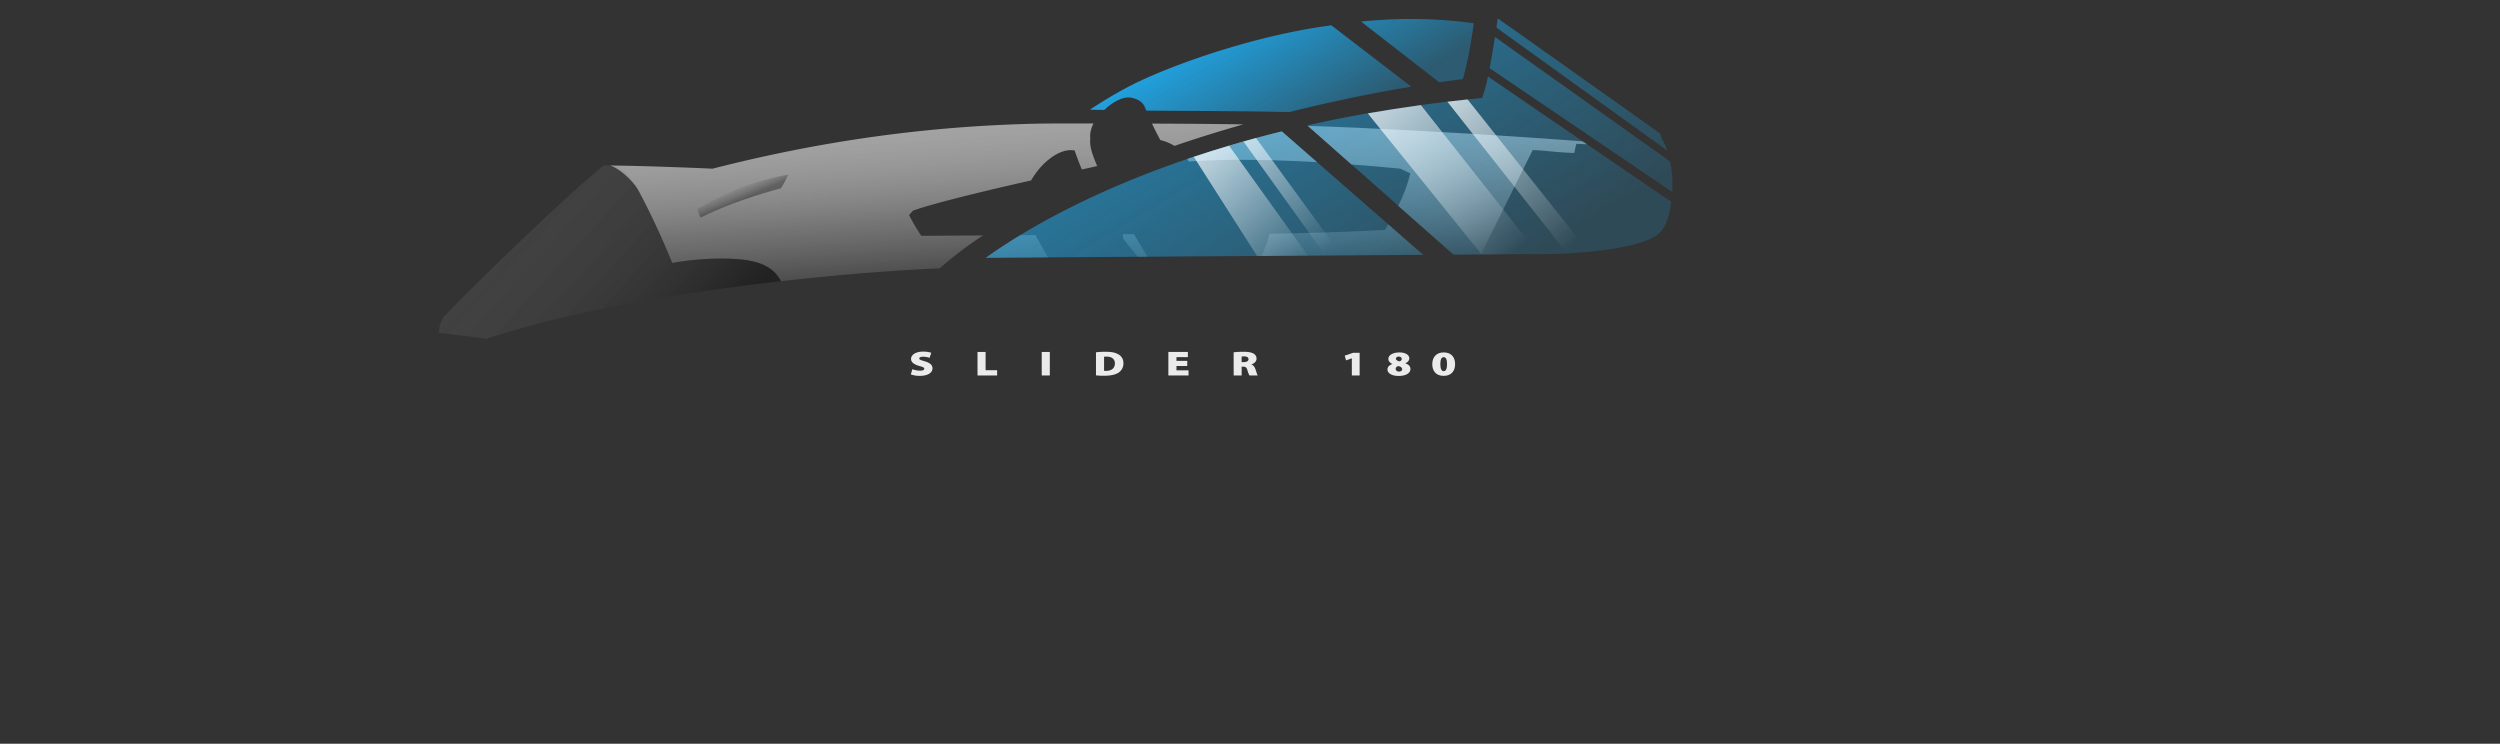 <svg line="5" class="out_img_175" xmlns="http://www.w3.org/2000/svg"
     xmlns:xlink="http://www.w3.org/1999/xlink" viewBox="0 0 2690.25 800.36">
    <rect x="0" y="0" width="2690.25" height="800.36" fill="#333333" stroke="none"/>
    <defs xmlns="http://www.w3.org/2000/svg"><style>.cls-1{isolation:isolate;}.cls-2{fill:#005ea8;}.cls-3{fill:#383c3d;}.cls-4{fill:#1f252f;}.cls-10,.cls-11,.cls-12,.cls-13,.cls-14,.cls-15,.cls-16,.cls-4,.cls-5,.cls-6,.cls-7,.cls-8,.cls-9{fill-rule:evenodd;}.cls-5{fill:#4c4f57;}.cls-6{fill:#3d414b;}.cls-46,.cls-52,.cls-7{fill:none;}.cls-7{stroke:#2d313e;stroke-linecap:round;stroke-linejoin:round;stroke-width:0.57px;}.cls-8{fill:#3c3f47;}.cls-9{fill:#282932;}.cls-10{fill:#8a8e99;}.cls-11{fill:#c6cfda;}.cls-12{fill:#4c535e;}.cls-13{fill:#282d39;}.cls-14{fill:#606671;}.cls-15{fill:#1a202c;}.cls-16{fill:#fff;}.cls-17,.cls-44{fill:#ebebeb;}.cls-18{fill:#d7d9dc;}.cls-19,.cls-30,.cls-31,.cls-32,.cls-37{opacity:0.17;}.Graphic-Style-11,.cls-19,.cls-28,.cls-30,.cls-31,.cls-32,.cls-34,.cls-35,.cls-37,.cls-38,.cls-39,.cls-40,.cls-41,.cls-42,.cls-43,.cls-44,.cls-45{mix-blend-mode:multiply;}.cls-19{fill:url(#linear-gradient);}.cls-20{fill:#363636;}.cls-21{fill:#2972b5;}.cls-22{fill:#003d73;}.cls-23{fill:#8dacd7;}.cls-24{fill:#1a171c;}.cls-25,.cls-45{fill:#d8d8d8;}.cls-26{fill:#a7a9ae;}.cls-27{fill:#2b2c7c;}.cls-29{fill:url(#linear-gradient-2);}.cls-30{fill:url(#linear-gradient-3);}.cls-31{fill:url(#linear-gradient-4);}.cls-32{fill:url(#linear-gradient-5);}.cls-33{fill:url(#linear-gradient-6);}.cls-34{opacity:0.33;fill:url(#linear-gradient-7);}.Graphic-Style-11,.cls-35{opacity:0.28;}.cls-36{fill:url(#linear-gradient-8);}.cls-37{fill:url(#linear-gradient-21);}.cls-38{opacity:0.45;fill:url(#linear-gradient-22);}.cls-39,.cls-40,.cls-41,.cls-42{opacity:0.34;}.cls-39{fill:url(#linear-gradient-23);}.Graphic-Style-11{fill:url(#linear-gradient-24);}.cls-40{fill:url(#linear-gradient-25);}.cls-41{fill:url(#linear-gradient-26);}.cls-42{fill:url(#linear-gradient-27);}.cls-43{fill:#a5a6a8;}.cls-47{fill:url(#linear-gradient-28);}.cls-48{opacity:0.59;fill:url(#linear-gradient-29);}.cls-49,.cls-50,.cls-51{mix-blend-mode:lighten;}.cls-49{fill:url(#linear-gradient-30);}.cls-50{fill:url(#linear-gradient-31);}.cls-51{fill:url(#linear-gradient-32);}.cls-52{stroke:#bababa;stroke-miterlimit:10;stroke-width:2.07px;}.cls-53{fill:#a1a1a5;}.cls-54{fill:#747378;}</style><linearGradient id="linear-gradient" x1="2071.69" y1="210.73" x2="2096.97" y2="529.47" gradientUnits="userSpaceOnUse"><stop offset="0.44" stop-color="#fff" stop-opacity="0"/><stop offset="0.52" stop-color="#a6a6a6" stop-opacity="0.35"/><stop offset="1"/></linearGradient><linearGradient id="linear-gradient-2" x1="1748.67" y1="147.92" x2="1750.13" y2="170.83" gradientUnits="userSpaceOnUse"><stop offset="0.33" stop-color="#fff" stop-opacity="0.55"/><stop offset="0.39" stop-color="silver" stop-opacity="0.66"/><stop offset="0.46" stop-color="#858585" stop-opacity="0.77"/><stop offset="0.53" stop-color="#545454" stop-opacity="0.85"/><stop offset="0.62" stop-color="#2f2f2f" stop-opacity="0.92"/><stop offset="0.71" stop-color="#141414" stop-opacity="0.96"/><stop offset="0.82" stop-color="#050505" stop-opacity="0.99"/><stop offset="1"/></linearGradient><linearGradient id="linear-gradient-3" x1="1423.34" y1="-170.83" x2="1499.49" y2="789.15" xmlns:xlink="http://www.w3.org/1999/xlink" xlink:href="#linear-gradient"/><linearGradient id="linear-gradient-4" x1="1558.84" y1="97.41" x2="1566.23" y2="190.55" xmlns:xlink="http://www.w3.org/1999/xlink" xlink:href="#linear-gradient"/><linearGradient id="linear-gradient-5" x1="1270.15" y1="117.56" x2="1272.95" y2="152.92" xmlns:xlink="http://www.w3.org/1999/xlink" xlink:href="#linear-gradient"/><linearGradient id="linear-gradient-6" x1="1179.58" y1="126.79" x2="1196.51" y2="391.88" gradientUnits="userSpaceOnUse"><stop offset="0" stop-color="#fff" stop-opacity="0.55"/><stop offset="0.05" stop-color="#efefef" stop-opacity="0.58"/><stop offset="0.37" stop-color="#898989" stop-opacity="0.76"/><stop offset="0.65" stop-color="#3f3f3f" stop-opacity="0.89"/><stop offset="0.87" stop-color="#111" stop-opacity="0.97"/><stop offset="1"/></linearGradient><linearGradient id="linear-gradient-7" x1="47.23" y1="508.55" x2="46.31" y2="599.19" gradientUnits="userSpaceOnUse"><stop offset="0.17" stop-color="#fff" stop-opacity="0"/><stop offset="0.28" stop-color="#a6a6a6" stop-opacity="0.35"/><stop offset="1"/></linearGradient><linearGradient id="linear-gradient-8" x1="1257.44" y1="434.15" x2="1761.25" y2="1083.4" gradientUnits="userSpaceOnUse"><stop offset="0"/><stop offset="0.67" stop-color="#e6e6e6" stop-opacity="0.1"/><stop offset="0.7" stop-color="#fff" stop-opacity="0"/><stop offset="1"/></linearGradient><linearGradient id="linear-gradient-21" x1="1762.76" y1="133.27" x2="1762.07" y2="200.61" xmlns:xlink="http://www.w3.org/1999/xlink" xlink:href="#linear-gradient"/><linearGradient id="linear-gradient-22" x1="1721" y1="146.66" x2="1681.41" y2="306.04" gradientUnits="userSpaceOnUse"><stop offset="0.49" stop-color="#fff"/><stop offset="0.5" stop-color="#f1f1f1"/><stop offset="0.54" stop-color="#bfbfbf"/><stop offset="0.58" stop-color="#919191"/><stop offset="0.62" stop-color="#6a6a6a"/><stop offset="0.66" stop-color="#494949"/><stop offset="0.71" stop-color="#2e2e2e"/><stop offset="0.76" stop-color="#1a1a1a"/><stop offset="0.82" stop-color="#0b0b0b"/><stop offset="0.89" stop-color="#030303"/><stop offset="1"/></linearGradient><linearGradient id="linear-gradient-23" x1="520.71" y1="204.41" x2="740.45" y2="405.71" gradientUnits="userSpaceOnUse"><stop offset="0" stop-color="#fff" stop-opacity="0"/><stop offset="0.13" stop-color="#a6a6a6" stop-opacity="0.35"/><stop offset="0.96"/></linearGradient><linearGradient id="linear-gradient-24" x1="2159.16" y1="236.84" x2="2361.84" y2="498.03" xmlns:xlink="http://www.w3.org/1999/xlink" xlink:href="#linear-gradient-8"/><linearGradient id="linear-gradient-25" x1="457.33" y1="245.33" x2="513" y2="307.22" xmlns:xlink="http://www.w3.org/1999/xlink" xlink:href="#linear-gradient-23"/><linearGradient id="linear-gradient-26" x1="792.48" y1="191.55" x2="815.95" y2="245.42" gradientUnits="userSpaceOnUse"><stop offset="0" stop-color="#fff" stop-opacity="0"/><stop offset="0.05" stop-color="#a6a6a6" stop-opacity="0.35"/><stop offset="0.4"/></linearGradient><linearGradient id="linear-gradient-27" x1="482.07" y1="303.31" x2="541.73" y2="440.25" xmlns:xlink="http://www.w3.org/1999/xlink" xlink:href="#linear-gradient-26"/><linearGradient id="linear-gradient-28" x1="1423.87" y1="144.85" x2="1320.2" y2="-26.77" gradientUnits="userSpaceOnUse"><stop offset="0" stop-color="#1db6ff" stop-opacity="0.3"/><stop offset="1" stop-color="#1db6ff"/></linearGradient><linearGradient id="linear-gradient-29" x1="1511.38" y1="355.97" x2="1307.1" y2="17.76" xmlns:xlink="http://www.w3.org/1999/xlink" xlink:href="#linear-gradient-28"/><linearGradient id="linear-gradient-30" x1="1696.66" y1="259.4" x2="1562.32" y2="113.09" gradientUnits="userSpaceOnUse"><stop offset="0" stop-color="#fff" stop-opacity="0"/><stop offset="1" stop-color="#fff" stop-opacity="0.7"/></linearGradient><linearGradient id="linear-gradient-31" x1="1632.18" y1="270.25" x2="1489.23" y2="114.56" xmlns:xlink="http://www.w3.org/1999/xlink" xlink:href="#linear-gradient-30"/><linearGradient id="linear-gradient-32" x1="1415.56" y1="281.05" x2="1303.09" y2="158.55" xmlns:xlink="http://www.w3.org/1999/xlink" xlink:href="#linear-gradient-30"/></defs>
    <g xmlns="http://www.w3.org/2000/svg" class="cls-28"><path class="cls-33" d="M1180.74,178.69c-5.48,1.23-12.57,2.86-16.55,3.67q-4.25-10-7.59-19.92c-.22-.62-.77-.82-1.58-.67-15.82-2.17-35.36,14.38-45.38,32.39-50.28,11.31-107.85,25.3-127.3,32.61l-4.11,4.68a211,211,0,0,0,13.21,22.31c5.2,0,32.1-.15,66.3-.39a422.74,422.74,0,0,0-46.52,35.4c-44.26,1.87-104.84,6.37-170.79,13.88-10.19-19.86-32.46-24.41-65.15-24.41a308.26,308.26,0,0,0-50.85,4.53c-.37.05-.74.13-1.09.18a818.76,818.76,0,0,0-36.12-77.62L687,205c-5.39-10-20.41-23.93-30.43-26.87-.4-1.69.68,1.69,0,0,31.6.2,86.07,2.26,110.18,3.38C847,161.1,967.24,136,1118.05,133.05q13.9-.21,28.26-.22h30.38a34.42,34.42,0,0,0-2.6,6.74,26,26,0,0,0-.91,8.9C1173.52,152.63,1170.93,156.31,1180.74,178.69Zm27.51,73.38c.18,1.57.3,3.09.38,4.53,3.81,5.2,10.64,13.69,15.75,19.73l10.49-.07c-5.34-8.71-10.2-16.8-14.65-24.31C1216.22,252,1212.23,252,1208.25,252.07Zm129.62-118.21c-25.48-.45-62.65-.71-98.19-.86,1.14,2.44,2.31,4.86,3.52,7.29,1.73,3.47,3.54,7,5.41,10.41A52,52,0,0,1,1263.8,157q24.18-8.27,49.11-15.81Q1325.32,137.45,1337.87,133.86Zm-240,119.23h0c-13.73,8.34-26.09,16.5-37.11,24.34l67-.45c-3.12-5.5-8.57-14.83-13.37-24C1104.71,253,1098.74,253.09,1097.9,253.09Zm309.5-117.6,9,7.94L1454.3,177c17.49,1.3,35,2.84,52.43,4.49l10.83,5c-2.52,11.42-7.22,23.4-12.91,35.07l59.48,52.59,29.38-.2,55.83-112.46c12.61.36,21.86,2.23,44.7,3.18l2.19-9.91v0c3.93.18,7.76.37,11.49.53l-4.67-3.17C1618.73,145.55,1481.12,137.64,1407.4,135.49Zm83,111.91c-45.5,2.51-89.25,3.58-124,4.23-2.34,7.36-6.07,18.46-8.73,23.82l173.83-1.18-37.59-32.84C1492.76,243.46,1491.58,245.45,1490.41,247.4Zm-111-106c-36.57,9-70.44,19-101.64,29.64.59.91,1.12,1.83,1.62,2.76h0c19.93-1.27,36.92-1.82,53.29-1.82,28.19,0,56.4.94,84.6,2.52Z"/></g>
    <g xmlns="http://www.w3.org/2000/svg" id="буквы"><path class="cls-17" d="M981.78,397.29a24,24,0,0,0,8.41,1.58c3,0,4.42-.79,4.42-2.06s-1.44-1.92-5.09-2.9c-5.48-1.54-9.13-3.86-9.13-7.62,0-4.47,4.85-7.92,13-7.92a27.07,27.07,0,0,1,8.75,1.27l-1.83,5.45a20.75,20.75,0,0,0-7-1.2c-2.65,0-4.09.75-4.09,1.87,0,1.28,1.73,1.77,5.82,3,5.81,1.69,8.41,4.09,8.41,7.62,0,4.36-4.33,8.08-13.8,8.08a28.44,28.44,0,0,1-9.51-1.54Z"/><path class="cls-17" d="M1051.9,378.74h8.7v19.64H1073v5.67H1051.9Z"/><path class="cls-17" d="M1129.7,378.74v25.31H1121V378.74Z"/><path class="cls-17" d="M1179.39,379.12a81.28,81.28,0,0,1,10.34-.57c6.2,0,10.14.79,13.31,2.52a10.47,10.47,0,0,1,5.87,9.73,11.64,11.64,0,0,1-5.63,10.44c-3.55,2.17-8.89,3.11-15.23,3.11a66.71,66.71,0,0,1-8.66-.45Zm8.7,19.9a13,13,0,0,0,1.83.08c5.62.07,9.81-2.37,9.81-8.08,0-4.95-3.8-7.28-9-7.28a16.75,16.75,0,0,0-2.65.15Z"/><path class="cls-17" d="M1277.58,393.84H1266v4.66h13v5.55h-21.72V378.74h21v5.56H1266v4.06h11.63Z"/><path class="cls-17" d="M1327.51,379.12a89.88,89.88,0,0,1,10.48-.57c5,0,8.51.53,11,2a6.07,6.07,0,0,1,3.17,5.49c0,3.15-3,5.37-5.53,6.12v.11c2.12.75,3.32,2.37,4.14,4.55,1,2.59,2,6.27,2.64,7.24h-8.84a25.5,25.5,0,0,1-2.26-5.86c-.87-3-2.07-3.64-4.76-3.64h-1.4v9.5h-8.6Zm8.6,10.55h2.26c3.27,0,5.15-1.24,5.15-3.12s-1.59-3-4.47-3a18.62,18.62,0,0,0-2.94.15Z"/><path class="cls-17" d="M1454.72,385.61h-.09l-6.16,2.18-1.39-5.07,8.94-3.08h7.07v24.41h-8.37Z"/><path class="cls-17" d="M1505.57,379.23c7.93,0,11,3.46,11,6.38,0,2.11-1.54,4.14-4.33,5.26V391c2.69.79,5.53,2.74,5.53,6,0,4.5-4.81,7.55-12.59,7.55-8.61,0-12.12-3.68-12.12-6.84,0-2.93,2.07-4.84,5.29-6v-.07c-2.84-1.24-4.33-3.2-4.33-5.34,0-4.24,5-7,11.54-7Zm-.1,20.65c2,0,3.41-1.08,3.41-2.51,0-1.77-1.77-3-4-3.42-1.88.38-3,1.5-3,3s1.44,2.92,3.55,2.92Zm-.24-16.14c-2.07,0-3.07,1.09-3.07,2.36s1.68,2.26,3.74,2.78a2.94,2.94,0,0,0,2.5-2.51c0-1.32-1-2.63-3.12-2.63Z"/><path class="cls-17" d="M1553.53,404.47c-8.94,0-12.26-6.16-12.26-12.58,0-6.61,3.51-12.66,12.31-12.66,9.13,0,12.25,6.35,12.25,12.58,0,7.21-3.89,12.66-12.25,12.66Zm.1-5.07c2.21,0,3.55-2.29,3.55-7.55s-1.29-7.51-3.6-7.51-3.65,2.25-3.65,7.51,1.39,7.55,3.65,7.55Z"/></g>
    <path xmlns="http://www.w3.org/2000/svg" class="cls-39" d="M775.28,278.24a308.36,308.36,0,0,0-50.85,4.53l-1.09.19a817.78,817.78,0,0,0-36.12-77.63L687,205c-6.63-12.27-16.92-26.87-30.44-26.87-2.1,0-4.89-.48-7.14.06-42.13,33.68-155.57,144.65-168.16,159-6.14,4.75-8.82,13.78-8.88,20.9h0c15.65,1.86,33,4.06,51.21,6.51,47.89-16,105.29-29.25,164.85-40,50.62-9.1,102.77-16.37,151.95-22C830.25,282.78,808,278.24,775.28,278.24Z"/>
    <path xmlns="http://www.w3.org/2000/svg" class="cls-41" d="M848.18,187.94a112.48,112.48,0,0,1-7.78,14.7c-29.61,8.16-58.86,17.73-86.29,31.48h0a26.33,26.33,0,0,1-3.65-9.2C781.27,207.15,811.78,194.25,848.18,187.94Z"/>
    <g xmlns="http://www.w3.org/2000/svg" id="стекло_2" data-name="стекло 2"><path class="cls-46" d="M1679.66,135.66l-.55,0"/><path class="cls-47" d="M1432.74,27.28c-63,8-139.15,30.61-195.49,55.1-27.27,11.85-48,25-64.14,35.43.06.15,1.59.37,15.3.5,0,0,16.51-16.83,30.65-12.81,10,2.84,11.92,6.88,14.52,13.54,46.37.38,109.05.46,153.77,1.59,44-11,88.32-20.23,131.38-27.36Zm83.79-6.85a517.08,517.08,0,0,0-51.87,2.8l84.12,65.36q12.83-1.87,25.43-3.48c5.56-19.67,9-39.78,11.72-60.06A488.63,488.63,0,0,0,1516.53,20.43Z"/><path class="cls-46" d="M1705.11,271.4c.05.21.08.26.08.13"/><path class="cls-48" d="M1679.12,135.62l-77.95-53.33c-1,4.84-2.06,9.36-3.09,13.24l-3.1,9.93q-34,3.24-66,7.63-3.67.5-7.33,1c-2.43.34-4.86.69-7.27,1l-7.23,1.07-7.71,1.19q-8.84,1.38-17.49,2.84l-4.2.71-5.93,1q-33.76,5.93-65,13l157.32,139.09,30.25-.2,44.59-.3c5.55.09,11.16.11,16.76.07,16.77-.13,33.59-.87,49.38-2.23,38.86-3.36,71.48-10.5,81.66-21.64a37,37,0,0,0,7.56-13.93c1.33-3.44,2.79-8.18,4.18-18.52Zm109.55,14.28-2.5-6.47S1612.55,20.07,1611.64,19.84l-1,7.44-.34,2.38L1794.1,162A69.2,69.2,0,0,0,1788.67,149.9Zm-409.24-8.49q-14.15,3.48-27.76,7.17l-.11,0q-3.84,1-7.64,2.09l-5.8,1.62c-129.52,36.54-221.08,85-277.34,125.11l291.94-1.95,54.79-.37,18.83-.13,17.38-.11,87.8-.59Zm417.84,32.39-188.53-134c-1.4,9-3.48,21.62-5.78,33.59l196.55,133.19A131.42,131.42,0,0,0,1797.27,173.8Z"/><path class="cls-49" d="M1579.25,107,1709.65,271c-7.54.72-15.33,1.29-23.27,1.72L1557.52,109.47C1564.69,108.62,1572,107.82,1579.25,107Z"/><path class="cls-50" d="M1471.83,122l122.55,151.86,44.59-.3c5.55.1,11.15.12,16.76.08L1529,113.09Q1499.58,117.11,1471.83,122Z"/><path class="cls-51" d="M1351.67,148.58l-.11,0q-3.84,1-7.64,2.09l-5.8,1.62L1426.34,275l17.38-.11Zm-29,8.24q-19.62,5.81-38,12l68.09,106.7,54.79-.37Z"/></g>
</svg>